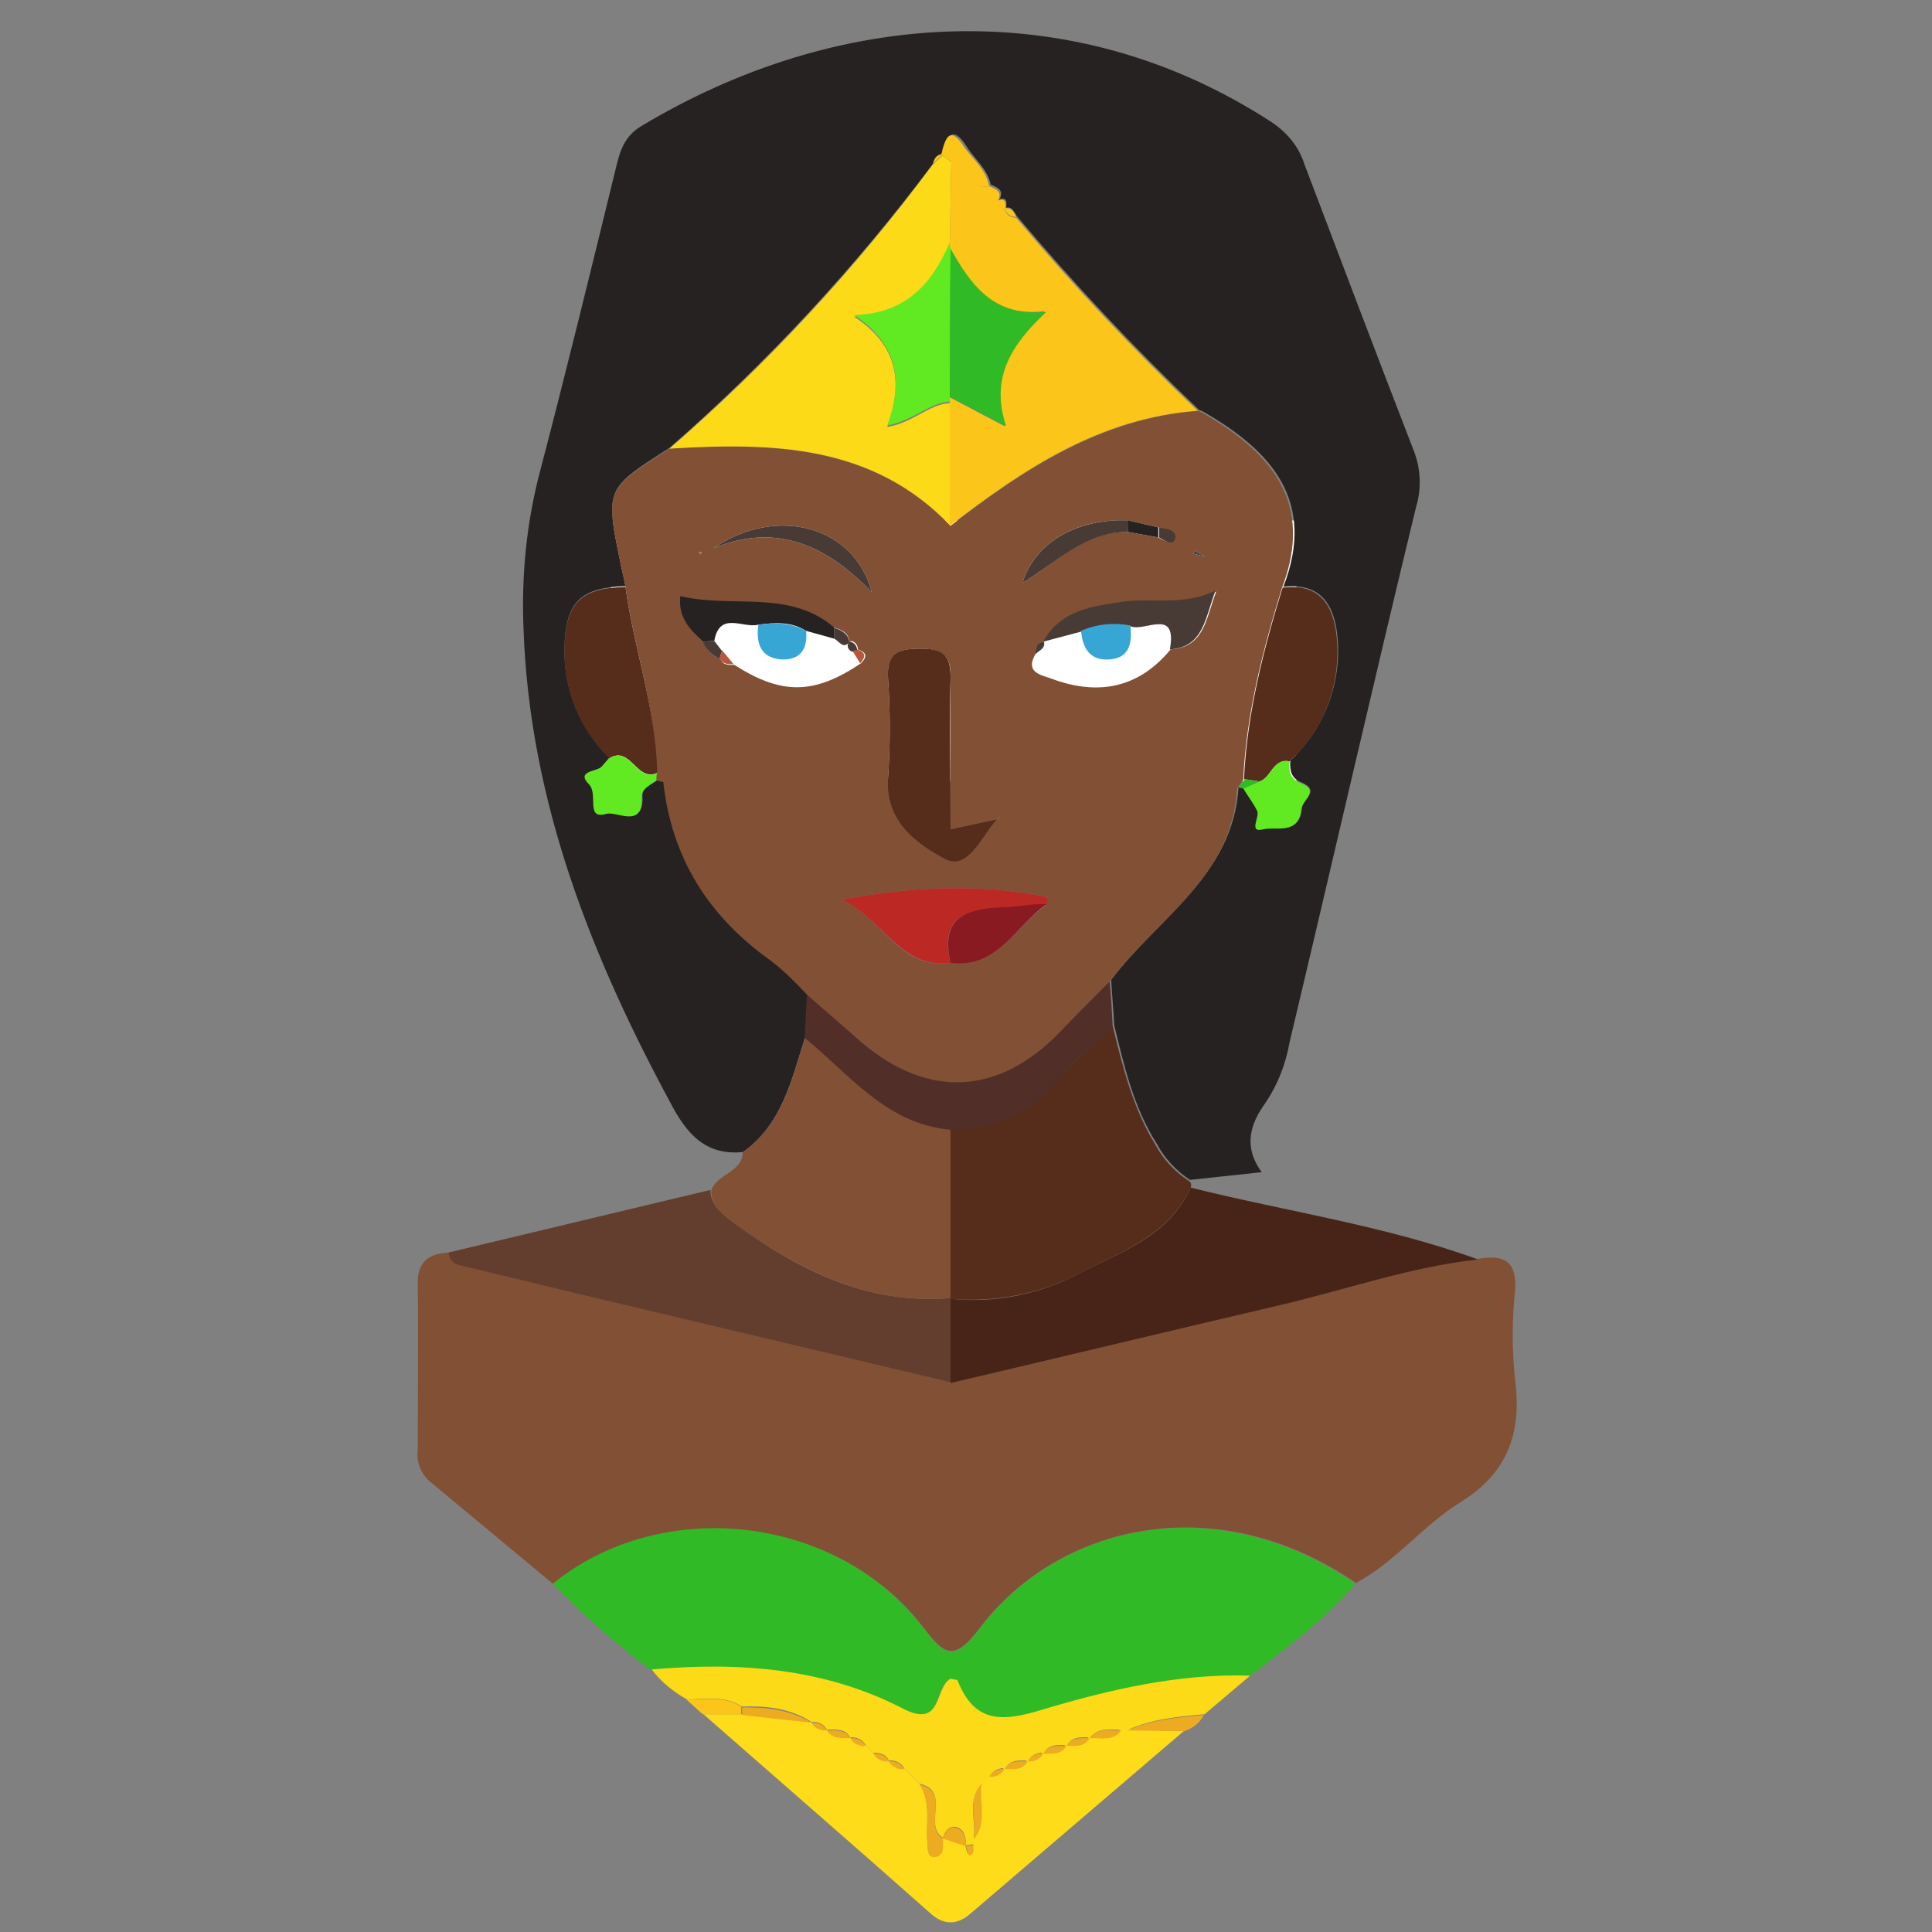 <?xml version="1.0" encoding="utf-8"?>
<!-- Generator: Adobe Illustrator 23.0.3, SVG Export Plug-In . SVG Version: 6.00 Build 0)  -->
<svg version="1.1" id="Layer_1" xmlns="http://www.w3.org/2000/svg" xmlns:xlink="http://www.w3.org/1999/xlink" x="0px" y="0px"
	 viewBox="0 0 250.2 250.2" style="enable-background:new 0 0 250.2 250.2;" xml:space="preserve">
<rect x="0" y="0" width="250.2" height="250.2" fill="#808080" stroke="none"/>
<style type="text/css">
	.st0{fill:#FFFFFF;}
	.st1{fill:none;}
	.st2{fill:#262222;}
	.st3{fill:#825034;}
	.st4{fill:#30BA25;}
	.st5{fill:#472318;}
	.st6{fill:#633D2E;}
	.st7{fill:#562C1B;}
	.st8{fill:#FEDC19;}
	.st9{fill:#FCDA17;}
	.st10{fill:#ECAB20;}
	.st11{fill:#FCC51A;}
	.st12{fill:#512E28;}
	.st13{fill:#61EA21;}
	.st14{fill:#BC2824;}
	.st15{fill:#483B36;}
	.st16{fill:#8A1A21;}
	.st17{fill:#B8573F;}
	.st18{fill:#444444;}
	.st19{fill:#38A6D5;}
</style>
<rect x="79.1" y="67.4" class="st0" width="88.8" height="33.8"/>
<title>51</title>
<path class="st1" d="M250.1,125.6c0,40.3,0,80.7,0.1,121c0,3-0.6,3.6-3.6,3.6c-81-0.1-162-0.1-243,0c-3,0-3.6-0.6-3.6-3.6
	c0.1-81,0.1-162,0-243C0,0.6,0.6,0,3.6,0c81,0.1,162,0.1,243,0c3,0,3.6,0.6,3.6,3.6C250,44.3,250,84.9,250.1,125.6z M88.9,220.1
	l2.2,1.9c9.8,8.6,19.5,17.1,29.3,25.7c1.8,1.6,3.5,1.7,5.3,0.1l27.7-23.7c1.1-0.3,2-1.1,2.5-2.1l5.9-5c4.8-3.7,9.8-7.3,13.7-12
	c5.1-2.8,8.7-7.5,13.6-10.5c6.1-3.8,7.9-9,7-15.9c-0.4-3.8-0.4-7.6,0-11.4c0.3-3.7-1.3-4.8-4.6-4.2c-12.1-4.4-24.8-6.1-37.2-9.2
	c0.1-0.3,0.1-0.7-0.1-0.9l9.4-1.1c-2.5-3.3-1.4-6.3,0.5-9c1.5-2.4,2.6-5,3.1-7.8c5.4-23.1,10.8-46.3,16.4-69.4
	c0.7-2.4,0.6-4.9-0.3-7.2c-4.8-12.4-9.5-24.8-14.2-37.2c-0.7-2.2-2.2-4.1-4.1-5.3c-26.2-17-56.7-14.5-81.7,0.5
	c-2.1,1.3-2.7,3.2-3.3,5.3c-3.2,13.1-6.4,26.1-9.8,39.2c-1.7,6.8-2.5,13.7-2.2,20.7c0.8,22.5,8.9,42.7,19.5,62.2
	c2.1,3.8,4.5,6,8.9,5.5c-0.1,2.7-3.4,2.8-4.1,5l-33.9,8.1c-2.7,0.1-4.3,1.1-4.2,4.2c0.1,7.1,0.1,14.3,0,21.4c-0.2,1.5,0.4,3,1.5,4
	c5.3,4.4,10.7,8.8,16,13.3c4,4,8.2,7.7,12.8,11.1C85.6,217.8,87.1,219.2,88.9,220.1z"/>
<path class="st2" d="M96.2,149.2c-4.4,0.4-6.8-1.8-8.9-5.5C76.7,124.2,68.6,104,67.8,81.5c-0.3-7,0.4-14,2.2-20.7
	c3.4-13,6.6-26.1,9.8-39.2c0.5-2.1,1.1-4,3.3-5.3c25-15,55.5-17.5,81.7-0.4c1.9,1.3,3.4,3.1,4.1,5.3c4.7,12.4,9.4,24.8,14.2,37.2
	c0.9,2.3,1,4.9,0.3,7.2c-5.6,23.1-10.9,46.3-16.4,69.4c-0.5,2.8-1.5,5.4-3.1,7.8c-1.9,2.6-3,5.6-0.5,9l-9.3,1
	c-1.8-1.2-3.3-2.8-4.3-4.7c-3-4.7-4.2-10-5.5-15.3c-0.1-2-0.3-4-0.4-5.9c6-8,15.8-13.5,16.5-25c0.2,0.1,0.5,0.1,0.7,0.1
	c0.6,0.9,1.2,1.9,1.8,2.9c0.4,0.8-1.2,2.9,0.8,2.4c1.6-0.4,4.6,0.8,4.9-2.6c0.1-1.2,2.5-2.3-0.1-3.4c-1.3-0.5-1.5-1.6-1.4-2.8
	c4.4-4.1,6.7-10.1,6.1-16.1c-0.4-4.1-2.2-7-7-6.4c4.3-11.1-1.5-17.6-10.4-22.7c-0.1-0.1-0.3-0.1-0.5-0.2
	c-8.3-7.9-16.2-16.3-23.6-25.1c-0.4-0.6-0.6-1.3-1.5-1.1h0.1c0.1-0.8,0.1-1.4-1-1.1l0.1,0.1c0.7-1.3-0.2-1.6-1.1-2l0,0
	c-0.4-2-2.1-3.3-3.1-4.9c-1.9-3-2.6-1.2-3.1,0.9h0.1c-0.8,0-1.1,0.6-1.3,1.2C110.8,34.6,99.3,47,86.7,58c-8.3,5.3-8.3,5.3-6.4,14.6
	c0.2,1.1,0.5,2.2,0.7,3.3c-5.9,0.2-7.8,2.1-7.9,8.1c-0.1,5.3,2,10.4,5.8,14.1c-0.3,0.4-0.6,0.7-0.9,1.1c-0.6,0.8-3.4,0.5-1.6,2.3
	c1.2,1.2-0.4,4.5,2.2,3.8c1.4-0.4,4.8,2,4.6-2.2c-0.1-1.1,1.1-1.6,1.9-2.1l1,0.2c1,9.8,5.9,17.3,13.8,23.1c1.7,1.4,3.2,2.8,4.7,4.4
	l-0.3,5.5C102.5,139.8,101.3,145.6,96.2,149.2z"/>
<path class="st3" d="M71.6,205.1l-16-13.3c-1.1-1-1.7-2.5-1.5-4c0-7.1,0.1-14.3,0-21.4c-0.1-3.1,1.5-4.1,4.2-4.2
	c0.1,1.6,1.3,1.6,2.5,1.9c5,1.1,9.9,2.4,14.9,3.6c15.9,3.8,31.7,7.5,47.6,11.3c14.1-3.3,28.2-6.7,42.3-10c8.7-2,17.1-4.9,26-6
	c3.4-0.6,4.9,0.6,4.6,4.2c-0.4,3.8-0.4,7.6,0,11.4c0.9,6.9-0.9,12.1-7,15.9c-4.9,3-8.5,7.8-13.6,10.5c-18.2-12.5-38.6-7.5-48.7,5.8
	c-3.6,4.8-4.8,3.2-7.6-0.4C108.1,196.2,85.6,193.8,71.6,205.1z"/>
<path class="st4" d="M71.6,205.1c14-11.4,36.5-9,47.7,5.4c2.8,3.6,4,5.2,7.6,0.4c10-13.3,30.4-18.4,48.6-5.8c-4,4.7-8.9,8.3-13.7,12
	c-9.3-0.3-18.2,1.8-26.9,4.4c-5.2,1.6-8.8,1.7-11-3.8c-0.1-0.2-0.6-0.1-0.9-0.2c-2.1,1.1-1,6.5-6.1,3.9c-10.2-5.3-21.3-6.1-32.6-5.1
	C79.8,212.9,75.5,209.2,71.6,205.1z"/>
<path class="st5" d="M191.4,163.1c-8.9,1-17.3,4-26,6c-14.1,3.3-28.2,6.7-42.3,10c0-3.6,0-7.3,0-10.9c5.8,0.6,11.6-0.6,16.7-3.3
	c5.4-2.8,11.6-4.8,14.4-11.1C166.6,156.9,179.3,158.7,191.4,163.1z"/>
<path class="st6" d="M123.1,168.1c0,3.6,0,7.3,0,10.9l-47.6-11.3c-5-1.2-9.9-2.4-14.9-3.6c-1.2-0.3-2.3-0.3-2.5-1.9l33.9-8.1
	c0,1.9,1.4,3,2.7,4C103.2,164.4,112.2,169,123.1,168.1L123.1,168.1z"/>
<path class="st7" d="M154.2,153.8c-2.8,6.2-9,8.3-14.4,11.1c-5.1,2.7-11,3.8-16.8,3.3v-0.1v-21.9c5.4,0.2,10.6-2.2,14-6.4
	c2.2-2.5,4.8-4.6,7.1-6.9c1.3,5.3,2.6,10.6,5.5,15.3c1,1.9,2.5,3.5,4.3,4.7C154.3,153.1,154.3,153.5,154.2,153.8z"/>
<path class="st3" d="M123.1,146.2v21.9c-10.9,0.9-19.9-3.8-28.3-9.9c-1.3-1-2.7-2-2.7-4c0.7-2.2,4-2.3,4.1-5
	c5.2-3.6,6.3-9.4,8.1-14.9C110.1,139,114.8,145.4,123.1,146.2z"/>
<path class="st8" d="M153.4,224.1l-27.7,23.7c-1.8,1.6-3.6,1.5-5.3-0.1c-9.7-8.6-19.5-17.1-29.3-25.7h5l9,1l0,0c0.4,0.9,1.2,1,2,1
	l0,0c0.7,1.2,1.9,1,3,1l0,0c0.4,0.7,1.2,1.1,2,1l0,0l1,1l0,0c0.4,0.7,1.2,1.1,2,1l0,0c0.4,0.7,1.2,1.1,2,1l0,0l1,1l0,0l1,1l0,0
	c1.5,2.4,0.8,5,1,7.6c0.1,0.8,0,2,1,1.8c1.2-0.2,0.9-1.5,0.9-2.4l0,0l3,1l0,0c0.1,0.4,0.2,0.8,0.4,1.1c0.8-0.1,0.5-0.9,0.6-1.4
	c0-0.2,0-0.4,0-0.6c1.9-2.2,0.7-4.8,1-7.2l0,0l1-1l0,0c0.9,0,1.6-0.1,2-1l0,0c1.1,0,2.3,0.2,3-1l0,0c0.8,0.1,1.6-0.3,2-1l0,0
	c1.1,0,2.3,0.2,3-1l0,0c1.1,0,2.3,0.2,3-1l0,0c1.4-0.1,3,0.5,4.1-1h0.8L153.4,224.1z"/>
<path class="st9" d="M126.1,238.2c0,0.2,0,0.4,0,0.6l-1,0.2l0,0c0-1.1-0.2-2.1-1.3-2.4c-0.9-0.2-1.4,0.6-1.7,1.4l0,0
	c-2.6-1.7,1.1-6-3-7l0,0l-1-1l0,0l-1-1l0,0c-0.4-0.7-1.2-1.1-2-1l0,0c-0.4-0.9-1.2-1-2-1l0,0l-1-1l0,0c-0.4-0.7-1.2-1.1-2-1l0,0
	c-0.7-1.2-1.9-1-3-1l0,0c-0.4-0.7-1.2-1.1-2-1l0,0c-2.8-1.8-5.9-2.1-9-2c-2.2-1.4-4.7-1-7.1-0.9c-1.8-1-3.4-2.3-4.6-3.9
	c11.3-1,22.4-0.2,32.6,5.1c5.1,2.6,4-2.8,6.1-3.9c0.3,0.1,0.8,0.1,0.9,0.2c2.2,5.6,5.8,5.4,11,3.8c8.7-2.6,17.7-4.7,26.9-4.4l-5.9,5
	c-3.4,0.3-6.7,0.6-9.9,2h-0.8c-1.4,0.1-3-0.4-4.1,1l0,0c-1.1,0-2.3-0.2-3,1l0,0c-1.1,0-2.3-0.2-3,1l0,0c-0.8-0.1-1.6,0.3-2,1l0,0
	c-1.1,0-2.3-0.2-3,1l0,0c-0.8-0.1-1.6,0.3-2,1l0,0c-0.3,0.3-0.7,0.7-1,1l0,0C125.1,233.2,126.5,235.9,126.1,238.2z"/>
<path class="st10" d="M146,224.1c3.1-1.4,6.5-1.7,9.9-2c-0.5,1-1.4,1.7-2.5,2.1L146,224.1z"/>
<path class="st11" d="M88.9,220.1c2.4,0,4.9-0.5,7.1,0.9c0,0.3,0,0.7,0,1h-5L88.9,220.1z"/>
<path class="st3" d="M81,76c-0.2-1.1-0.5-2.2-0.7-3.3c-1.9-9.3-1.9-9.3,6.4-14.6c13.3-0.8,26.3-0.5,36.4,10
	c9.6-7.4,19.5-13.9,32.1-14.9c0.1,0.1,0.3,0.1,0.4,0.2c8.9,5.1,14.7,11.6,10.4,22.8c-2.5,8.1-4.6,16.3-5,24.8l-0.8,1.1
	c-0.6,11.5-10.5,17-16.5,25c-2.2,2.2-4.4,4.4-6.6,6.7c-7.8,8.1-17,8.5-25.5,1.2c-2.4-2-4.7-4.1-7.1-6.2c-1.5-1.6-3-3.1-4.7-4.4
	c-8-5.7-12.8-13.2-13.9-23.1l-0.9-1.2l0,0C85,91.8,82.1,84.1,81,76z M156.1,72.1l0.3,0.3L156.1,72.1l-1.4-0.8l-0.2,0.4L156.1,72.1z
	 M110,83.1L110,83.1c-0.1-1.1-0.9-1.5-1.9-1.8c-5.9-4.9-13.3-2.4-19.9-4c-0.2,2.6,1.2,4.3,2.9,5.9c0.4,1,1.2,1.8,2.2,2.1
	c0.3,0.9,1.1,0.8,1.8,0.8c6.1,3.9,10.3,3.9,16.4-0.2c0.8-0.8,0.8-1.4-0.4-1.8c0-0.6-0.4-1-0.9-1.1C110.1,83.1,110,83.1,110,83.1z
	 M150,68.3l-3.9-0.9c-6.5-0.3-12,2.7-13.7,8.1c4.6-2.8,8.3-6.8,13.7-6.6l3.9,0.7c0.7,0.4,1.8,1,2,0.1S150.9,68.5,150,68.3L150,68.3z
	 M135.2,83.1c-1,0.1-1.1,0.8-1.1,1.6c-1.4,2.4,0.7,2.7,2.1,3.2c5.9,2.2,11.2,1.3,15.4-3.8c4.3-0.3,4.5-3.7,5.9-7.5
	c-4.3,2-8.1,0.9-11.8,1.4C141.6,78.6,137.4,79,135.2,83.1L135.2,83.1z M135.5,117.2c0.1-0.2,0.1-0.5,0.2-0.8c0-0.1-0.2-0.3-0.4-0.3
	c-8.3-1.6-16.5-1.4-26.3,0.4c5.7,2.9,7.6,9.1,14.1,8.2C129.2,125.5,131.5,119.9,135.5,117.2L135.5,117.2z M129.1,106.1l-6,1.3
	c0-6.7-0.1-13.2,0-19.7c0.1-2.9-1.2-3.7-3.9-3.7s-4.4,0.5-4.2,3.8c0.3,4.3,0.3,8.7,0,13c-0.4,5.6,3.8,8.4,7.3,10.4
	C125.2,112.8,127,108.2,129.1,106.1c0.1,0,0.2-0.1,0.3-0.1c0.1,0,0-0.2,0.1-0.2L129.1,106.1z M92.4,71c8.2-3.4,14.7-0.3,20.5,5.7
	C110.7,68.1,100.5,65.4,92.4,71z M90.7,71.8l0.2-0.3h-0.4L90.7,71.8z"/>
<path class="st9" d="M123.1,68.1c-10.1-10.6-23.1-10.8-36.4-10c12.7-11,24.1-23.3,34.1-36.8l1.3-1.2H122l1.2,0.9
	c-0.1,3.5-0.1,7-0.2,10.6c-2.3,5.3-5.6,9.2-12.4,9.4c5.7,3.7,6.4,8.6,4.3,14.3c3.5-0.6,5.4-3,8.2-3.1L123.1,68.1z"/>
<path class="st11" d="M123,31.4c0.1-3.5,0.1-7,0.2-10.5c1.9,0.7,2.2,3.8,5,3.2l0,0c-0.4,0.7-0.1,1.5,0.6,1.8
	c0.2,0.1,0.3,0.1,0.5,0.2l-0.1-0.1c0,0.6,0.4,1,0.9,1.1c0,0,0,0,0.1,0h-0.1c0.2,0.7,0.8,1.1,1.5,1.1c7.4,8.8,15.2,17.1,23.5,25
	c-12.6,0.9-22.5,7.5-32.1,14.9c0-5.3,0-10.7,0-16.1c-0.1-0.2-0.1-0.4-0.1-0.6l7.2,3.8c-2.1-6.4,0.7-10.6,5.2-14.9
	c-6.9,0.8-9.8-3.5-12.4-8.2C123,31.9,123,31.7,123,31.4z"/>
<path class="st12" d="M104.5,128.8c2.4,2.1,4.7,4.1,7.1,6.2c8.6,7.3,17.7,6.8,25.5-1.2c2.2-2.3,4.4-4.5,6.6-6.7c0.2,2,0.3,4,0.4,5.9
	c-2.4,2.3-5,4.4-7.1,6.9c-3.4,4.2-8.6,6.5-14,6.4c-8.3-0.8-13-7.2-18.8-11.9C104.3,132.4,104.4,130.6,104.5,128.8z"/>
<path class="st7" d="M161.1,100.9c0.4-8.5,2.5-16.7,5-24.8c4.8-0.6,6.6,2.3,7,6.4c0.6,6-1.6,12-6.1,16.1c-2.2-0.4-2.4,2.2-3.9,2.6
	L161.1,100.9z"/>
<path class="st7" d="M81,76c1.1,8.1,4,15.9,4.1,24.1c-2.7,1.2-3.4-3.6-6.2-1.9c-3.8-3.7-5.9-8.8-5.8-14.1C73.2,78.1,75.1,76.2,81,76
	z"/>
<path class="st13" d="M78.9,98.2c2.8-1.7,3.5,3.2,6.2,1.9l0,0c0,0.3,0,0.6-0.1,1c-0.8,0.6-1.9,1-1.9,2.1c0.2,4.2-3.2,1.8-4.6,2.2
	c-2.7,0.8-1-2.5-2.2-3.8c-1.8-1.8,1-1.6,1.6-2.3C78.3,98.9,78.6,98.5,78.9,98.2z"/>
<path class="st13" d="M163.1,101.2c1.6-0.5,1.8-3.1,3.9-2.6c-0.1,1.2,0,2.2,1.4,2.8c2.6,1,0.2,2.2,0.1,3.4c-0.3,3.4-3.3,2.2-4.9,2.6
	c-2,0.5-0.4-1.6-0.8-2.4c-0.5-1-1.2-1.9-1.8-2.9L163.1,101.2z"/>
<path class="st11" d="M128.1,24.1c-2.7,0.6-3.1-2.5-5-3.2l-1.2-0.9c0.5-2.1,1.1-3.9,3-0.9C126.1,20.7,127.7,22,128.1,24.1z"/>
<path class="st4" d="M163.1,101.2l-2,0.9c-0.3,0-0.5-0.1-0.7-0.1l0.8-1.1L163.1,101.2z"/>
<path class="st11" d="M129.2,26.1c-0.8-0.1-1.3-0.7-1.3-1.5c0-0.2,0.1-0.4,0.2-0.5C129,24.5,129.9,24.8,129.2,26.1z"/>
<path class="st11" d="M122.1,20l-1.3,1.2C121,20.6,121.2,20,122.1,20z"/>
<path class="st3" d="M85,101.1c0-0.3,0-0.7,0.1-1l0.9,1.2L85,101.1z"/>
<path class="st11" d="M131.6,28.1c-0.7,0-1.3-0.4-1.5-1.1C131,26.8,131.3,27.5,131.6,28.1z"/>
<path class="st11" d="M130.2,27.1c-0.6,0-1-0.4-1-1c0,0,0,0,0-0.1C130.2,25.6,130.3,26.2,130.2,27.1z"/>
<path class="st10" d="M119.1,231.1c4.1,1,0.4,5.4,3,7c0,0.9,0.3,2.2-1,2.4c-1,0.1-1-1-1-1.8C119.9,236.1,120.6,233.4,119.1,231.1z"
	/>
<path class="st10" d="M96.1,222.1c0-0.3,0-0.7,0-1c3.2,0,6.3,0.3,9,2L96.1,222.1z"/>
<path class="st10" d="M126.1,238.2c0.4-2.4-0.9-5,1-7.2C126.8,233.5,127.9,236.1,126.1,238.2z"/>
<path class="st10" d="M122.1,238.1c0.3-0.8,0.8-1.7,1.7-1.4c1.1,0.3,1.3,1.4,1.3,2.4L122.1,238.1z"/>
<path class="st10" d="M141.1,225.1c1.1-1.5,2.7-0.9,4.1-1C144.1,225.6,142.5,225,141.1,225.1z"/>
<path class="st10" d="M135.1,227.1c0.7-1.2,1.9-1,3-1C137.4,227.3,136.2,227.1,135.1,227.1z"/>
<path class="st10" d="M130.1,229.1c0.7-1.2,1.9-1,3-1C132.4,229.3,131.2,229.1,130.1,229.1z"/>
<path class="st10" d="M107.1,224.1c1.1,0,2.3-0.2,3,1C109,225.1,107.8,225.2,107.1,224.1z"/>
<path class="st10" d="M138.1,226.1c0.7-1.2,1.9-1,3-1C140.4,226.3,139.2,226.1,138.1,226.1z"/>
<path class="st10" d="M133.1,228.1c0.4-0.7,1.2-1.1,2-1C134.7,227.8,133.9,228.2,133.1,228.1z"/>
<path class="st10" d="M113.1,227.1c0.8,0,1.6,0.1,2,1C114.3,228.2,113.5,227.8,113.1,227.1z"/>
<path class="st10" d="M115.1,228.1c0.8-0.1,1.6,0.3,2,1C116.3,229.2,115.5,228.8,115.1,228.1z"/>
<path class="st10" d="M128.1,230.1c0.4-0.7,1.2-1.1,2-1C129.7,229.8,128.9,230.2,128.1,230.1z"/>
<path class="st10" d="M105.1,223.1c0.8-0.1,1.6,0.3,2,1C106.3,224.2,105.5,223.8,105.1,223.1z"/>
<path class="st10" d="M110.1,225.1c0.8-0.1,1.6,0.3,2,1C111.3,226.2,110.5,225.8,110.1,225.1z"/>
<path class="st10" d="M125.1,239.1l1-0.2c-0.1,0.5,0.2,1.2-0.6,1.4C125.3,239.9,125.2,239.5,125.1,239.1z"/>
<path class="st10" d="M112.1,226.1l1,1L112.1,226.1z"/>
<path class="st10" d="M117.1,229.1l1,1L117.1,229.1z"/>
<path class="st10" d="M118.1,230.1l1,1L118.1,230.1z"/>
<path class="st10" d="M127.1,231.1l1-1L127.1,231.1z"/>
<path class="st7" d="M129.1,106.1c-2,2.2-3.8,6.8-6.8,5.1c-3.5-1.9-7.7-4.8-7.3-10.4c0.3-4.3,0.3-8.7,0-13c-0.2-3.3,1.4-3.8,4.2-3.8
	s3.9,0.7,3.9,3.7c-0.2,6.5,0,13,0,19.7L129.1,106.1L129.1,106.1z"/>
<path class="st14" d="M123.1,124.7c-6.4,0.8-8.4-5.3-14.1-8.2c9.8-1.8,18-2,26.3-0.4c0.1,0,0.4,0.2,0.4,0.3c0,0.3-0.1,0.5-0.2,0.8
	c-2-0.1-3.9,0.4-5.8,0.4C124.7,117.7,121.7,119.1,123.1,124.7z"/>
<path class="st1" d="M151.5,84.1c-4.2,5.1-9.4,6-15.4,3.8c-1.4-0.5-3.5-0.8-2.1-3.2c0.5-0.5,1.3-0.7,1.1-1.6l-0.1,0.1l4.9-1.4
	c0.2,2.3,1.2,3.9,3.7,3.7c2.7-0.2,2.9-2.2,2.7-4.4C148.2,81.8,152.5,78.6,151.5,84.1z"/>
<path class="st1" d="M111.4,85.9c-6,4.1-10.3,4.1-16.4,0.2l-1.5-1.8l-1-1.3c0.8-3.8,3.7-1.6,5.7-2.1c-0.3,2.3,0.2,4.3,3,4.5
	c2.5,0.2,3.4-1.3,3.2-3.7l3.6,1c0.7,0.3,1.1,1.4,2.1,0.5l-0.1-0.1c-0.3,0.3-0.3,0.8,0,1c0.1,0.1,0.2,0.2,0.4,0.2L111.4,85.9z"/>
<path class="st15" d="M151.5,84.1c1-5.5-3.3-2.2-5.1-3c-2.2-0.4-4.4-0.1-6.4,0.7l-4.9,1.3c2.3-4.2,6.5-4.6,10.5-5.2
	c3.7-0.5,7.5,0.6,11.8-1.4C156,80.3,155.8,83.8,151.5,84.1z"/>
<path class="st2" d="M108,82.7l-3.6-1c-1.9-1.2-4-1.1-6.2-0.8c-2,0.5-5-1.8-5.7,2.1L91,83.1c-1.7-1.6-3.2-3.2-2.9-5.9
	c6.7,1.6,14-0.9,19.9,4C108,81.7,108,82.2,108,82.7z"/>
<path class="st16" d="M123.1,124.7c-1.3-5.6,1.6-7,6.6-7.2c1.9,0,3.9-0.5,5.8-0.4C131.5,119.9,129.2,125.5,123.1,124.7z"/>
<path class="st15" d="M92.4,71c8.1-5.6,18.3-2.9,20.5,5.7C107.1,70.7,100.6,67.6,92.4,71z"/>
<path class="st15" d="M146.1,68.9c-5.4-0.1-9.1,3.8-13.7,6.6c1.7-5.4,7.2-8.4,13.8-8.1C146.1,67.9,146.1,68.4,146.1,68.9z"/>
<path class="st2" d="M146.1,68.9c0-0.5,0-1,0-1.5l3.9,0.9v1.3L146.1,68.9z"/>
<path class="st15" d="M150.1,69.6v-1.3c0.9,0.2,2.3,0.3,2.1,1.4S150.8,70,150.1,69.6z"/>
<path class="st17" d="M111.4,85.9l-1-1.6l0.3-0.2h0.3C112.2,84.5,112.1,85.1,111.4,85.9z"/>
<path class="st15" d="M91,83.1l1.5-0.1l1,1.3c-0.1,0.3-0.2,0.6-0.3,1C92.2,84.9,91.4,84.1,91,83.1z"/>
<path class="st15" d="M108,82.7v-1.4c1,0.3,1.9,0.8,2,1.9C109.1,84.1,108.7,83,108,82.7z"/>
<path class="st17" d="M93.2,85.2c0.1-0.3,0.2-0.6,0.3-1l1.5,1.8C94.3,86,93.6,86.1,93.2,85.2z"/>
<path class="st18" d="M156.1,72.1l-1.6-0.4l0.2-0.4L156.1,72.1z"/>
<path class="st15" d="M135.2,83.1c0.2,0.9-0.6,1.1-1.1,1.6C134.1,83.8,134.2,83.2,135.2,83.1z"/>
<path class="st15" d="M111,84.2h-0.3l-0.3,0.2c-0.4-0.1-0.7-0.5-0.6-0.9c0-0.1,0.1-0.3,0.2-0.4C110.5,83.1,111,83.6,111,84.2
	C111,84.1,111,84.2,111,84.2z"/>
<path class="st17" d="M156.1,72.1l0.3,0.2L156.1,72.1z"/>
<polygon class="st17" points="90.7,71.8 90.5,71.5 90.9,71.5 "/>
<path class="st3" d="M129.1,106.1l0.4-0.4c0,0.1,0,0.2-0.1,0.2C129.3,106,129.2,106,129.1,106.1z"/>
<path class="st13" d="M123,31.4c0,0.3,0,0.5,0.1,0.8c0,6.4,0,12.8-0.1,19.2c0,0.2,0,0.4,0.1,0.6c-2.7,0.1-4.6,2.4-8.2,3.1
	c2.1-5.7,1.4-10.5-4.3-14.3C117.4,40.6,120.7,36.7,123,31.4z"/>
<path class="st4" d="M123,51.4c0-6.4,0-12.8,0.1-19.2c2.6,4.6,5.5,8.9,12.4,8.2c-4.5,4.2-7.3,8.5-5.2,14.8L123,51.4z"/>
<path class="st19" d="M140,81.7c2-0.9,4.3-1.1,6.4-0.7c0.2,2.1,0,4.2-2.7,4.4C141.2,85.6,140.2,84,140,81.7z"/>
<path class="st19" d="M98.2,80.9c2.1-0.3,4.2-0.3,6.2,0.8c0.2,2.3-0.7,3.8-3.2,3.7C98.4,85.2,97.9,83.2,98.2,80.9z"/>
</svg>
